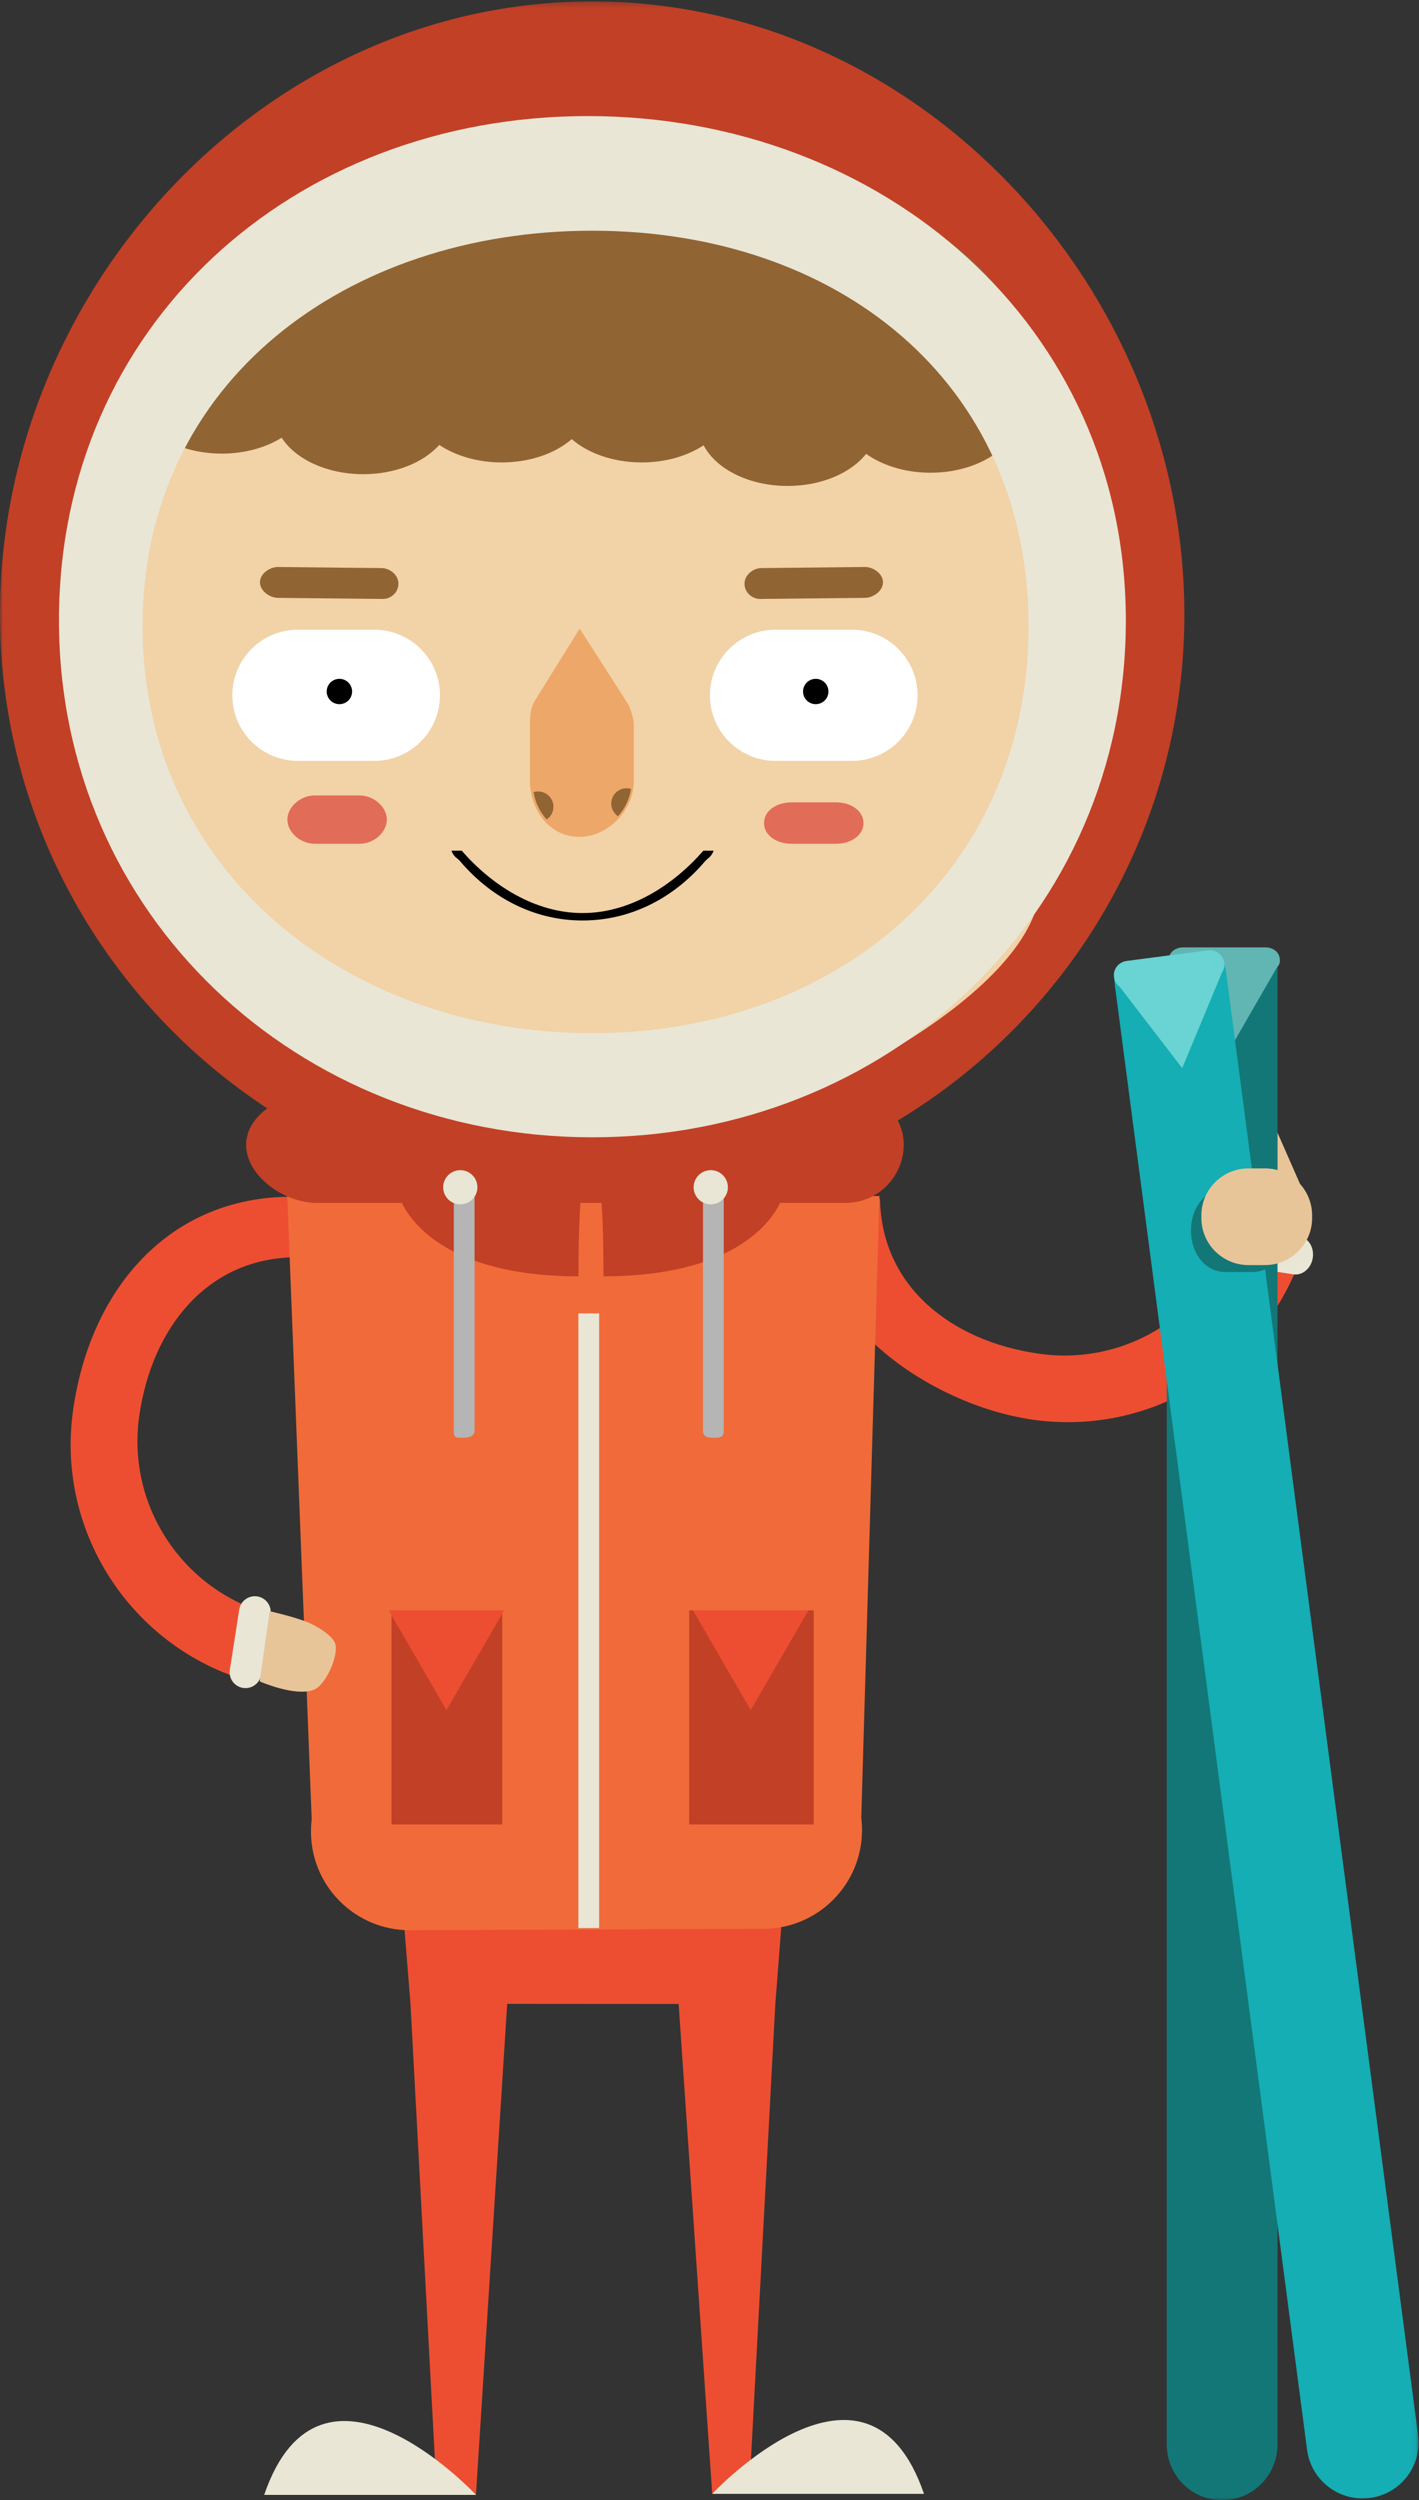 <?xml version="1.0" encoding="UTF-8" standalone="no"?>
<svg width="235px" height="414px" viewBox="0 0 235 414" version="1.1" xmlns="http://www.w3.org/2000/svg" xmlns:xlink="http://www.w3.org/1999/xlink" xmlns:sketch="http://www.bohemiancoding.com/sketch/ns">
    <rect x="0" y="0" width="235" height="414" fill="#333333" stroke="none"/>
    <!-- Generator: Sketch 3.4.4 (17249) - http://www.bohemiancoding.com/sketch -->
    <title>ligi_1</title>
    <desc>Created with Sketch.</desc>
    <defs>
        <path id="path-1" d="M0,0.234 L234.932,0.234 L234.932,414 L0,414"></path>
        <path id="path-3" d="M0,0.234 L234.932,0.234 L234.932,414 L0,414 L0,0.234 Z"></path>
    </defs>
    <g id="Welcome" stroke="none" stroke-width="1" fill="none" fill-rule="evenodd" sketch:type="MSPage">
        <g id="Artboard-22" sketch:type="MSArtboardGroup" transform="translate(-2198, -763)">
            <g id="ligi_1" sketch:type="MSLayerGroup" transform="translate(2198, 763)">
                <path d="M43.849,267.052 C30.048,262.875 20.975,249.175 23.06,234.484 C25.147,219.794 34.391,208.379 48.812,208.194 L49.241,198.185 C28.761,197.671 15.055,212.742 12.11,233.471 C9.167,254.198 22.381,273.491 42.199,278.673 L43.849,267.052 Z" id="Fill-1" fill="#ED4E31" sketch:type="MSShapeGroup"></path>
                <path d="M204.738,203.427 C200.552,217.196 186.819,226.248 172.094,224.167 C157.37,222.085 145.929,212.862 145.742,198.475 L145.442,198.462 L144.004,221.728 C150.311,228.049 160.706,233.624 171.078,235.09 C191.854,238.028 211.195,224.844 216.386,205.073 L204.738,203.427 Z" id="Fill-3" fill="#ED4E31" sketch:type="MSShapeGroup"></path>
                <g id="Group-7">
                    <mask id="mask-2" sketch:name="Clip 6" fill="white">
                        <use xlink:href="#path-1"></use>
                    </mask>
                    <g id="Clip-6"></g>
                    <path d="M196.142,101.725 C196.142,155.76 152.234,199.565 98.07,199.565 C43.907,199.565 -0,155.76 -0,101.725 C-0,47.69 43.907,0.235 98.07,0.235 C152.234,0.235 196.142,47.69 196.142,101.725" id="Fill-5" fill="#C24026" sketch:type="MSShapeGroup" mask="url(#mask-2)"></path>
                </g>
                <mask id="mask-4" sketch:name="Clip 9" fill="white">
                    <use xlink:href="#path-3"></use>
                </mask>
                <g id="Clip-9"></g>
                <path d="M117.569,259.806 L72.861,259.806 L72.861,206.054 L117.569,206.054 L117.569,259.806 Z" id="Fill-8" fill="#E5E5E4" sketch:type="MSShapeGroup" mask="url(#mask-4)"></path>
                <path d="M88.099,250.994 L96.03,218.859 L105.301,251.237 L88.099,250.994 Z" id="Fill-10" fill="#000000" sketch:type="MSShapeGroup" mask="url(#mask-4)"></path>
                <path d="M140.027,268.135 L120.353,268.135 L120.353,239.088 L140.027,239.088 L140.027,268.135 Z" id="Fill-11" fill="#E5E5E4" sketch:type="MSShapeGroup" mask="url(#mask-4)"></path>
                <path d="M172.321,74.478 C173.578,69.471 174.346,57.416 162.862,54.545 C154.367,52.421 145.619,58.101 143.325,67.229 C141.035,76.359 146.064,85.48 154.56,87.603" id="Fill-12" fill="#916433" sketch:type="MSShapeGroup" mask="url(#mask-4)"></path>
                <path d="M140.174,249.554 L140.29,243.596" id="Fill-13" fill="#CCCBCB" sketch:type="MSShapeGroup" mask="url(#mask-4)"></path>
                <path d="M81.329,197.506 L72.78,208.069" id="Fill-14" fill="#D5D5D5" sketch:type="MSShapeGroup" mask="url(#mask-4)"></path>
                <path d="M96.999,323.442 L93.618,323.442 L93.618,315.157 L96.999,315.157 L96.999,323.442 Z" id="Fill-15" fill="#545456" sketch:type="MSShapeGroup" mask="url(#mask-4)"></path>
                <path d="M92.495,179.268 L92.913,204.441 L99.202,215.208 L103.833,205.844 L103.833,179.268" id="Fill-16" fill="#E8C599" sketch:type="MSShapeGroup" mask="url(#mask-4)"></path>
                <path d="M98.344,190.671 L98.654,214.765 L103.579,201.526 L103.956,180.8" id="Fill-17" fill="#DABB96" sketch:type="MSShapeGroup" mask="url(#mask-4)"></path>
                <path d="M171.465,64.613 L171.194,74.016 C171.805,128.416 180.175,122.225 171.613,150.41 C166.262,168.026 124.89,189.239 100.346,189.036 C73.851,188.818 34.792,169.251 26.749,149.929 C9.734,109.049 22.471,102.228 22.107,69.752 L171.465,64.613 Z" id="Fill-18" fill="#F2D2A7" sketch:type="MSShapeGroup" mask="url(#mask-4)"></path>
                <path d="M129.905,312.419 L66.382,311.93 L67.98,331.808 L67.981,331.808 L72.294,412.311 L78.823,413.128 L83.997,331.82 L112.39,331.841 L117.951,412.959 L124.093,412.311 L128.403,331.806 L129.905,312.419 Z" id="Fill-19" fill="#ED4E31" sketch:type="MSShapeGroup" mask="url(#mask-4)"></path>
                <path d="M78.823,413.128 C78.823,413.128 53.175,385.605 43.75,413.128 L78.823,413.128 Z" id="Fill-20" fill="#E9E6D5" sketch:type="MSShapeGroup" mask="url(#mask-4)"></path>
                <path d="M117.951,412.959 C117.951,412.959 143.598,385.435 153.022,412.959 L117.951,412.959 Z" id="Fill-21" fill="#E9E6D5" sketch:type="MSShapeGroup" mask="url(#mask-4)"></path>
                <path d="M84.324,40.225 L84.324,39.082 L93.495,39.082 L93.495,40.225" id="Fill-22" fill="#F7B817" sketch:type="MSShapeGroup" mask="url(#mask-4)"></path>
                <path d="M64.064,135.72 C64.064,137.736 62.016,139.723 59.489,139.723 L52.169,139.723 C49.643,139.723 47.595,137.736 47.595,135.72 C47.595,133.704 49.643,131.717 52.169,131.717 L59.489,131.717 C62.016,131.717 64.064,133.704 64.064,135.72" id="Fill-23" fill="#E16C58" sketch:type="MSShapeGroup" mask="url(#mask-4)"></path>
                <path d="M143,136.292 C143,138.308 140.952,139.723 138.425,139.723 L131.105,139.723 C128.577,139.723 126.531,138.308 126.531,136.292 C126.531,134.274 128.577,132.861 131.105,132.861 L138.425,132.861 C140.952,132.861 143,134.274 143,136.292" id="Fill-24" fill="#E16C58" sketch:type="MSShapeGroup" mask="url(#mask-4)"></path>
                <path d="M151.959,115.134 C151.959,121.134 147.082,125.999 141.068,125.999 L128.459,125.999 C122.445,125.999 117.568,121.134 117.568,115.134 C117.568,109.135 122.445,104.27 128.459,104.27 L141.068,104.27 C147.082,104.27 151.959,109.135 151.959,115.134" id="Fill-25" fill="#FFFFFF" sketch:type="MSShapeGroup" mask="url(#mask-4)"></path>
                <path d="M137.199,114.508 C137.199,115.667 136.259,116.606 135.096,116.606 C133.933,116.606 132.991,115.667 132.991,114.508 C132.991,113.348 133.933,112.409 135.096,112.409 C136.259,112.409 137.199,113.348 137.199,114.508" id="Fill-26" fill="#000000" sketch:type="MSShapeGroup" mask="url(#mask-4)"></path>
                <path d="M72.861,115.134 C72.861,121.134 67.984,125.999 61.971,125.999 L49.361,125.999 C43.347,125.999 38.471,121.134 38.471,115.134 C38.471,109.135 43.347,104.27 49.361,104.27 L61.971,104.27 C67.984,104.27 72.861,109.135 72.861,115.134" id="Fill-27" fill="#FFFFFF" sketch:type="MSShapeGroup" mask="url(#mask-4)"></path>
                <path d="M58.312,114.508 C58.312,115.667 57.371,116.606 56.208,116.606 C55.046,116.606 54.104,115.667 54.104,114.508 C54.104,113.348 55.046,112.409 56.208,112.409 C57.371,112.409 58.312,113.348 58.312,114.508" id="Fill-28" fill="#000000" sketch:type="MSShapeGroup" mask="url(#mask-4)"></path>
                <path d="M116.484,140.866 C111.497,146.584 104.374,151.193 96.474,151.193 C88.575,151.193 81.45,146.584 76.464,140.866 L74.76,140.866 C75.216,142.01 75.696,142.021 76.198,142.61 C81.606,148.963 88.807,152.425 96.474,152.425 C104.141,152.425 111.342,148.982 116.751,142.629 C117.253,142.038 117.732,142.01 118.19,140.866 L116.484,140.866 Z" id="Fill-29" fill="#000000" sketch:type="MSShapeGroup" mask="url(#mask-4)"></path>
                <path d="M104.061,116.665 L96,104.096 L88.428,116.275 C87.819,117.467 87.763,118.817 87.763,120.247 L87.763,129.287 C87.763,134.127 91.054,138.579 95.906,138.579 L95.909,138.579 C100.758,138.579 104.958,134.127 104.958,129.287 L104.958,120.247 C104.958,118.97 104.551,117.759 104.061,116.665" id="Fill-30" fill="#EDA769" sketch:type="MSShapeGroup" mask="url(#mask-4)"></path>
                <path d="M89.117,131.062 C88.858,131.062 88.608,131.099 88.373,131.172 C88.64,132.898 89.413,134.458 90.535,135.698 C91.211,135.24 91.656,134.468 91.656,133.594 C91.656,132.195 90.52,131.062 89.117,131.062" id="Fill-31" fill="#916433" sketch:type="MSShapeGroup" mask="url(#mask-4)"></path>
                <path d="M103.765,130.527 C104.025,130.527 104.273,130.565 104.509,130.636 C104.242,132.363 103.469,133.924 102.347,135.162 C101.671,134.705 101.226,133.935 101.226,133.06 C101.226,131.66 102.363,130.527 103.765,130.527" id="Fill-32" fill="#916433" sketch:type="MSShapeGroup" mask="url(#mask-4)"></path>
                <path d="M65.983,96.666 C65.983,98.071 64.77,99.197 63.362,99.181 L46.04,99.001 C44.632,98.985 43.056,97.834 43.056,96.429 L43.056,96.404 C43.056,95 44.663,93.874 46.071,93.888 L63.197,94.07 C64.606,94.085 65.983,95.237 65.983,96.64 L65.983,96.666 Z" id="Fill-33" fill="#916433" sketch:type="MSShapeGroup" mask="url(#mask-4)"></path>
                <path d="M123.3,96.666 C123.3,98.071 124.513,99.197 125.921,99.181 L143.244,99.001 C144.651,98.985 146.227,97.834 146.227,96.429 L146.227,96.404 C146.227,95 144.62,93.874 143.212,93.888 L126.086,94.07 C124.677,94.085 123.3,95.237 123.3,96.64 L123.3,96.666 Z" id="Fill-34" fill="#916433" sketch:type="MSShapeGroup" mask="url(#mask-4)"></path>
                <path d="M172.281,64.038 C168.139,35.937 133.633,25.467 99.56,25.467 C66.903,25.467 33.034,35.555 27.223,57.292 C24.016,59.145 21.973,61.914 21.973,65.012 C21.973,70.59 28.583,75.114 36.736,75.114 C40.558,75.114 44.028,74.113 46.649,72.482 C48.935,76.037 54.121,78.522 60.16,78.522 C65.497,78.522 70.159,76.577 72.752,73.673 C75.416,75.465 79.066,76.574 83.097,76.574 C87.803,76.574 91.984,75.062 94.688,72.716 C97.39,75.062 101.571,76.574 106.277,76.574 C110.262,76.574 113.873,75.489 116.528,73.731 C118.556,77.653 124.008,80.469 130.433,80.469 C136.057,80.469 140.946,78.315 143.437,75.149 C146.127,77.073 149.905,78.278 154.103,78.278 C162.256,78.278 168.864,73.755 168.864,68.175 C168.864,66.65 168.355,65.206 167.47,63.911 L172.281,64.038 Z" id="Fill-35" fill="#916433" sketch:type="MSShapeGroup" mask="url(#mask-4)"></path>
                <path d="M116.422,194.2 C116.422,196.957 114.182,199.192 111.418,199.192 L84.743,199.192 C81.979,199.192 79.739,196.957 79.739,194.2 L79.739,193.891 C79.739,191.134 81.979,188.899 84.743,188.899 L111.418,188.899 C114.182,188.899 116.422,191.134 116.422,193.891 L116.422,194.2 Z" id="Fill-36" fill="#ED4E31" sketch:type="MSShapeGroup" mask="url(#mask-4)"></path>
                <path d="M142.634,301.032 L145.642,198.048 L47.572,198.048 L51.621,301.276 C51.54,301.93 51.499,302.626 51.499,303.302 C51.499,312.308 58.819,319.626 67.846,319.626 L126.408,319.39 C135.438,319.39 142.757,312.062 142.757,303.055 C142.757,302.379 142.714,301.685 142.634,301.032" id="Fill-37" fill="#F06B39" sketch:type="MSShapeGroup" mask="url(#mask-4)"></path>
                <path d="M149.666,189.592 C149.666,194.665 145.546,199.193 140.011,199.193 L52.471,199.193 C46.936,199.193 40.763,194.665 40.763,189.592 L40.763,189.58 C40.763,184.511 46.936,180.894 52.471,180.894 L140.011,180.894 C145.546,180.894 149.666,184.511 149.666,189.58 L149.666,189.592 Z" id="Fill-38" fill="#C24026" sketch:type="MSShapeGroup" mask="url(#mask-4)"></path>
                <path d="M64.837,180.878 C64.837,183.997 62.154,186.612 59.046,186.612 L52.111,186.612 C49.004,186.612 46.495,183.997 46.495,180.878 L46.495,180.398 C46.495,177.281 49.004,174.032 52.111,174.032 L59.046,174.032 C62.154,174.032 64.837,177.281 64.837,180.398 L64.837,180.878 Z" id="Fill-39" fill="#C24026" sketch:type="MSShapeGroup" mask="url(#mask-4)"></path>
                <path d="M149.666,179.876 C149.666,182.964 147.157,185.469 144.059,185.469 L134.638,185.469 C131.541,185.469 129.032,182.964 129.032,179.876 L129.032,179.624 C129.032,176.536 131.541,174.032 134.638,174.032 L144.059,174.032 C147.157,174.032 149.666,176.536 149.666,179.624 L149.666,179.876 Z" id="Fill-40" fill="#C24026" sketch:type="MSShapeGroup" mask="url(#mask-4)"></path>
                <path d="M98.072,171.09 C57.555,171.09 23.611,144.275 23.611,103.683 C23.611,63.089 57.555,38.204 98.072,38.204 C138.588,38.204 170.334,63.089 170.334,103.683 C170.334,144.275 138.588,171.09 98.072,171.09 M97.339,19.22 C48.548,19.22 9.763,53.857 9.763,102.739 C9.763,151.623 49.317,188.327 98.107,188.327 C146.899,188.327 186.451,151.623 186.451,102.739 C186.451,53.857 146.131,19.22 97.339,19.22" id="Fill-41" fill="#E9E6D5" sketch:type="MSShapeGroup" mask="url(#mask-4)"></path>
                <path d="M66.151,198.198 C66.151,198.198 69.811,211.346 95.801,211.346 C95.801,195.276 96.898,194.182 96.898,194.182" id="Fill-42" fill="#C24026" sketch:type="MSShapeGroup" mask="url(#mask-4)"></path>
                <path d="M129.596,198.198 C129.596,198.198 125.936,211.346 99.946,211.346 C99.946,195.276 98.849,194.182 98.849,194.182" id="Fill-43" fill="#C24026" sketch:type="MSShapeGroup" mask="url(#mask-4)"></path>
                <path d="M78.593,236.899 C78.593,237.788 77.702,238.076 76.793,238.076 L76.15,238.076 C75.241,238.076 75.154,237.788 75.154,236.899 L75.154,196.471 C75.154,195.583 75.241,194.617 76.15,194.617 L76.793,194.617 C77.702,194.617 78.593,195.583 78.593,196.471 L78.593,236.899 Z" id="Fill-44" fill="#B5B5B5" sketch:type="MSShapeGroup" mask="url(#mask-4)"></path>
                <path d="M119.861,236.899 C119.861,237.788 119.479,238.076 118.561,238.076 L117.952,238.076 C117.035,238.076 116.422,237.788 116.422,236.899 L116.422,196.471 C116.422,195.583 117.035,194.617 117.952,194.617 L118.561,194.617 C119.479,194.617 119.861,195.583 119.861,196.471 L119.861,236.899 Z" id="Fill-45" fill="#B5B5B5" sketch:type="MSShapeGroup" mask="url(#mask-4)"></path>
                <path d="M99.227,319.275 L95.788,319.275 L95.788,217.491 L99.227,217.491 L99.227,319.275 Z" id="Fill-46" fill="#E9E6D5" sketch:type="MSShapeGroup" mask="url(#mask-4)"></path>
                <path d="M79.064,196.6 C79.064,198.162 77.794,199.431 76.228,199.431 C74.661,199.431 73.392,198.162 73.392,196.6 C73.392,195.038 74.661,193.769 76.228,193.769 C77.794,193.769 79.064,195.038 79.064,196.6" id="Fill-47" fill="#E9E6D5" sketch:type="MSShapeGroup" mask="url(#mask-4)"></path>
                <path d="M120.544,196.6 C120.544,198.162 119.275,199.431 117.709,199.431 C116.142,199.431 114.872,198.162 114.872,196.6 C114.872,195.038 116.142,193.769 117.709,193.769 C119.275,193.769 120.544,195.038 120.544,196.6" id="Fill-48" fill="#E9E6D5" sketch:type="MSShapeGroup" mask="url(#mask-4)"></path>
                <path d="M43.246,277.322 C43.024,278.749 41.683,279.727 40.251,279.504 C38.82,279.283 37.84,277.945 38.064,276.516 L39.619,266.534 C39.842,265.106 41.183,264.128 42.614,264.351 C44.045,264.573 45.027,265.91 44.802,267.338 L43.246,277.322 Z" id="Fill-49" fill="#E9E6D5" sketch:type="MSShapeGroup" mask="url(#mask-4)"></path>
                <path d="M215.154,204.722 C216.672,204.957 217.682,206.557 217.41,208.297 C217.139,210.035 215.69,211.254 214.173,211.019 L203.569,209.373 C202.052,209.136 201.044,207.537 201.314,205.799 C201.585,204.06 203.034,202.842 204.551,203.076 L215.154,204.722 Z" id="Fill-50" fill="#E9E6D5" sketch:type="MSShapeGroup" mask="url(#mask-4)"></path>
                <path d="M44.655,266.801 C44.655,266.801 48.362,267.621 50.833,268.581 C52.233,269.126 55.214,270.84 55.556,272.301 C56.029,274.322 53.923,279.037 51.987,279.804 C48.908,281.021 43.005,278.424 43.005,278.424 L44.655,266.801 Z" id="Fill-51" fill="#E8C599" sketch:type="MSShapeGroup" mask="url(#mask-4)"></path>
                <path d="M134.764,302.121 L114.13,302.121 L114.13,266.667 L134.764,266.667 L134.764,302.121 Z" id="Fill-52" fill="#C24026" sketch:type="MSShapeGroup" mask="url(#mask-4)"></path>
                <path d="M83.179,302.121 L64.837,302.121 L64.837,266.667 L83.179,266.667 L83.179,302.121 Z" id="Fill-53" fill="#C24026" sketch:type="MSShapeGroup" mask="url(#mask-4)"></path>
                <path d="M193.78,158.021 C193.546,159.165 193.227,159.457 193.227,160.344 L193.227,404.75 C193.227,409.859 197.276,414 202.398,414 C207.518,414 211.569,409.86 211.569,404.75 L211.569,160.344 C211.569,159.457 211.835,159.165 211.601,158.021 L193.78,158.021 Z" id="Fill-54" fill="#137777" sketch:type="MSShapeGroup" mask="url(#mask-4)"></path>
                <path d="M211.399,160.317 C211.751,159.895 211.962,159.629 211.962,159.037 C211.962,157.691 210.87,156.877 209.522,156.877 L195.98,156.877 C194.633,156.877 193.54,157.691 193.54,159.037 C193.54,159.718 193.819,160.195 194.271,160.634 L202.782,175.275 L211.399,160.317 Z" id="Fill-55" fill="#61B5B3" sketch:type="MSShapeGroup" mask="url(#mask-4)"></path>
                <path d="M184.605,160.854 C184.468,161.608 184.542,162.453 184.657,163.334 L216.466,405.669 C217.13,410.735 221.786,414.305 226.863,413.64 C231.941,412.978 235.518,408.333 234.853,403.268 L203.044,160.93 C202.928,160.051 202.601,159.238 202.274,158.545 L184.605,160.854 Z" id="Fill-56" fill="#14AEB4" sketch:type="MSShapeGroup" mask="url(#mask-4)"></path>
                <path d="M202.392,160.988 C202.685,160.525 202.831,160.006 202.753,159.419 C202.579,158.086 201.359,157.193 200.024,157.366 L186.595,159.121 C185.26,159.296 184.313,160.471 184.488,161.806 C184.576,162.48 184.931,163.031 185.435,163.408 L195.787,176.88 L202.392,160.988 Z" id="Fill-57" fill="#6AD3D3" sketch:type="MSShapeGroup" mask="url(#mask-4)"></path>
                <path d="M213.103,203.767 C213.103,207.734 210.579,210.629 207.464,210.629 L202.878,210.629 C199.763,210.629 197.239,207.734 197.239,203.767 C197.239,199.799 199.763,196.905 202.878,196.905 L207.464,196.905 C210.579,196.905 213.103,199.799 213.103,203.767" id="Fill-58" fill="#137777" sketch:type="MSShapeGroup" mask="url(#mask-4)"></path>
                <path d="M217.3,201.696 C217.3,205.999 213.804,209.486 209.491,209.486 L206.766,209.486 C202.455,209.486 198.959,205.999 198.959,201.696 L198.959,201.263 C198.959,196.96 202.455,193.475 206.766,193.475 L209.491,193.475 C213.804,193.475 217.3,196.96 217.3,201.263 L217.3,201.696 Z" id="Fill-59" fill="#E8C599" sketch:type="MSShapeGroup" mask="url(#mask-4)"></path>
                <path d="M215.294,196.047 L211.568,187.564 L211.568,194.638 L215.294,196.047 Z" id="Fill-60" fill="#E8C599" sketch:type="MSShapeGroup" mask="url(#mask-4)"></path>
                <path d="M83.489,266.667 L73.939,283.172 L64.389,266.667 L83.489,266.667 Z" id="Fill-61" fill="#ED4E31" sketch:type="MSShapeGroup" mask="url(#mask-4)"></path>
                <path d="M133.878,266.667 L124.325,283.172 L114.775,266.667 L133.878,266.667 Z" id="Fill-62" fill="#ED4E31" sketch:type="MSShapeGroup" mask="url(#mask-4)"></path>
            </g>
        </g>
    </g>
</svg>